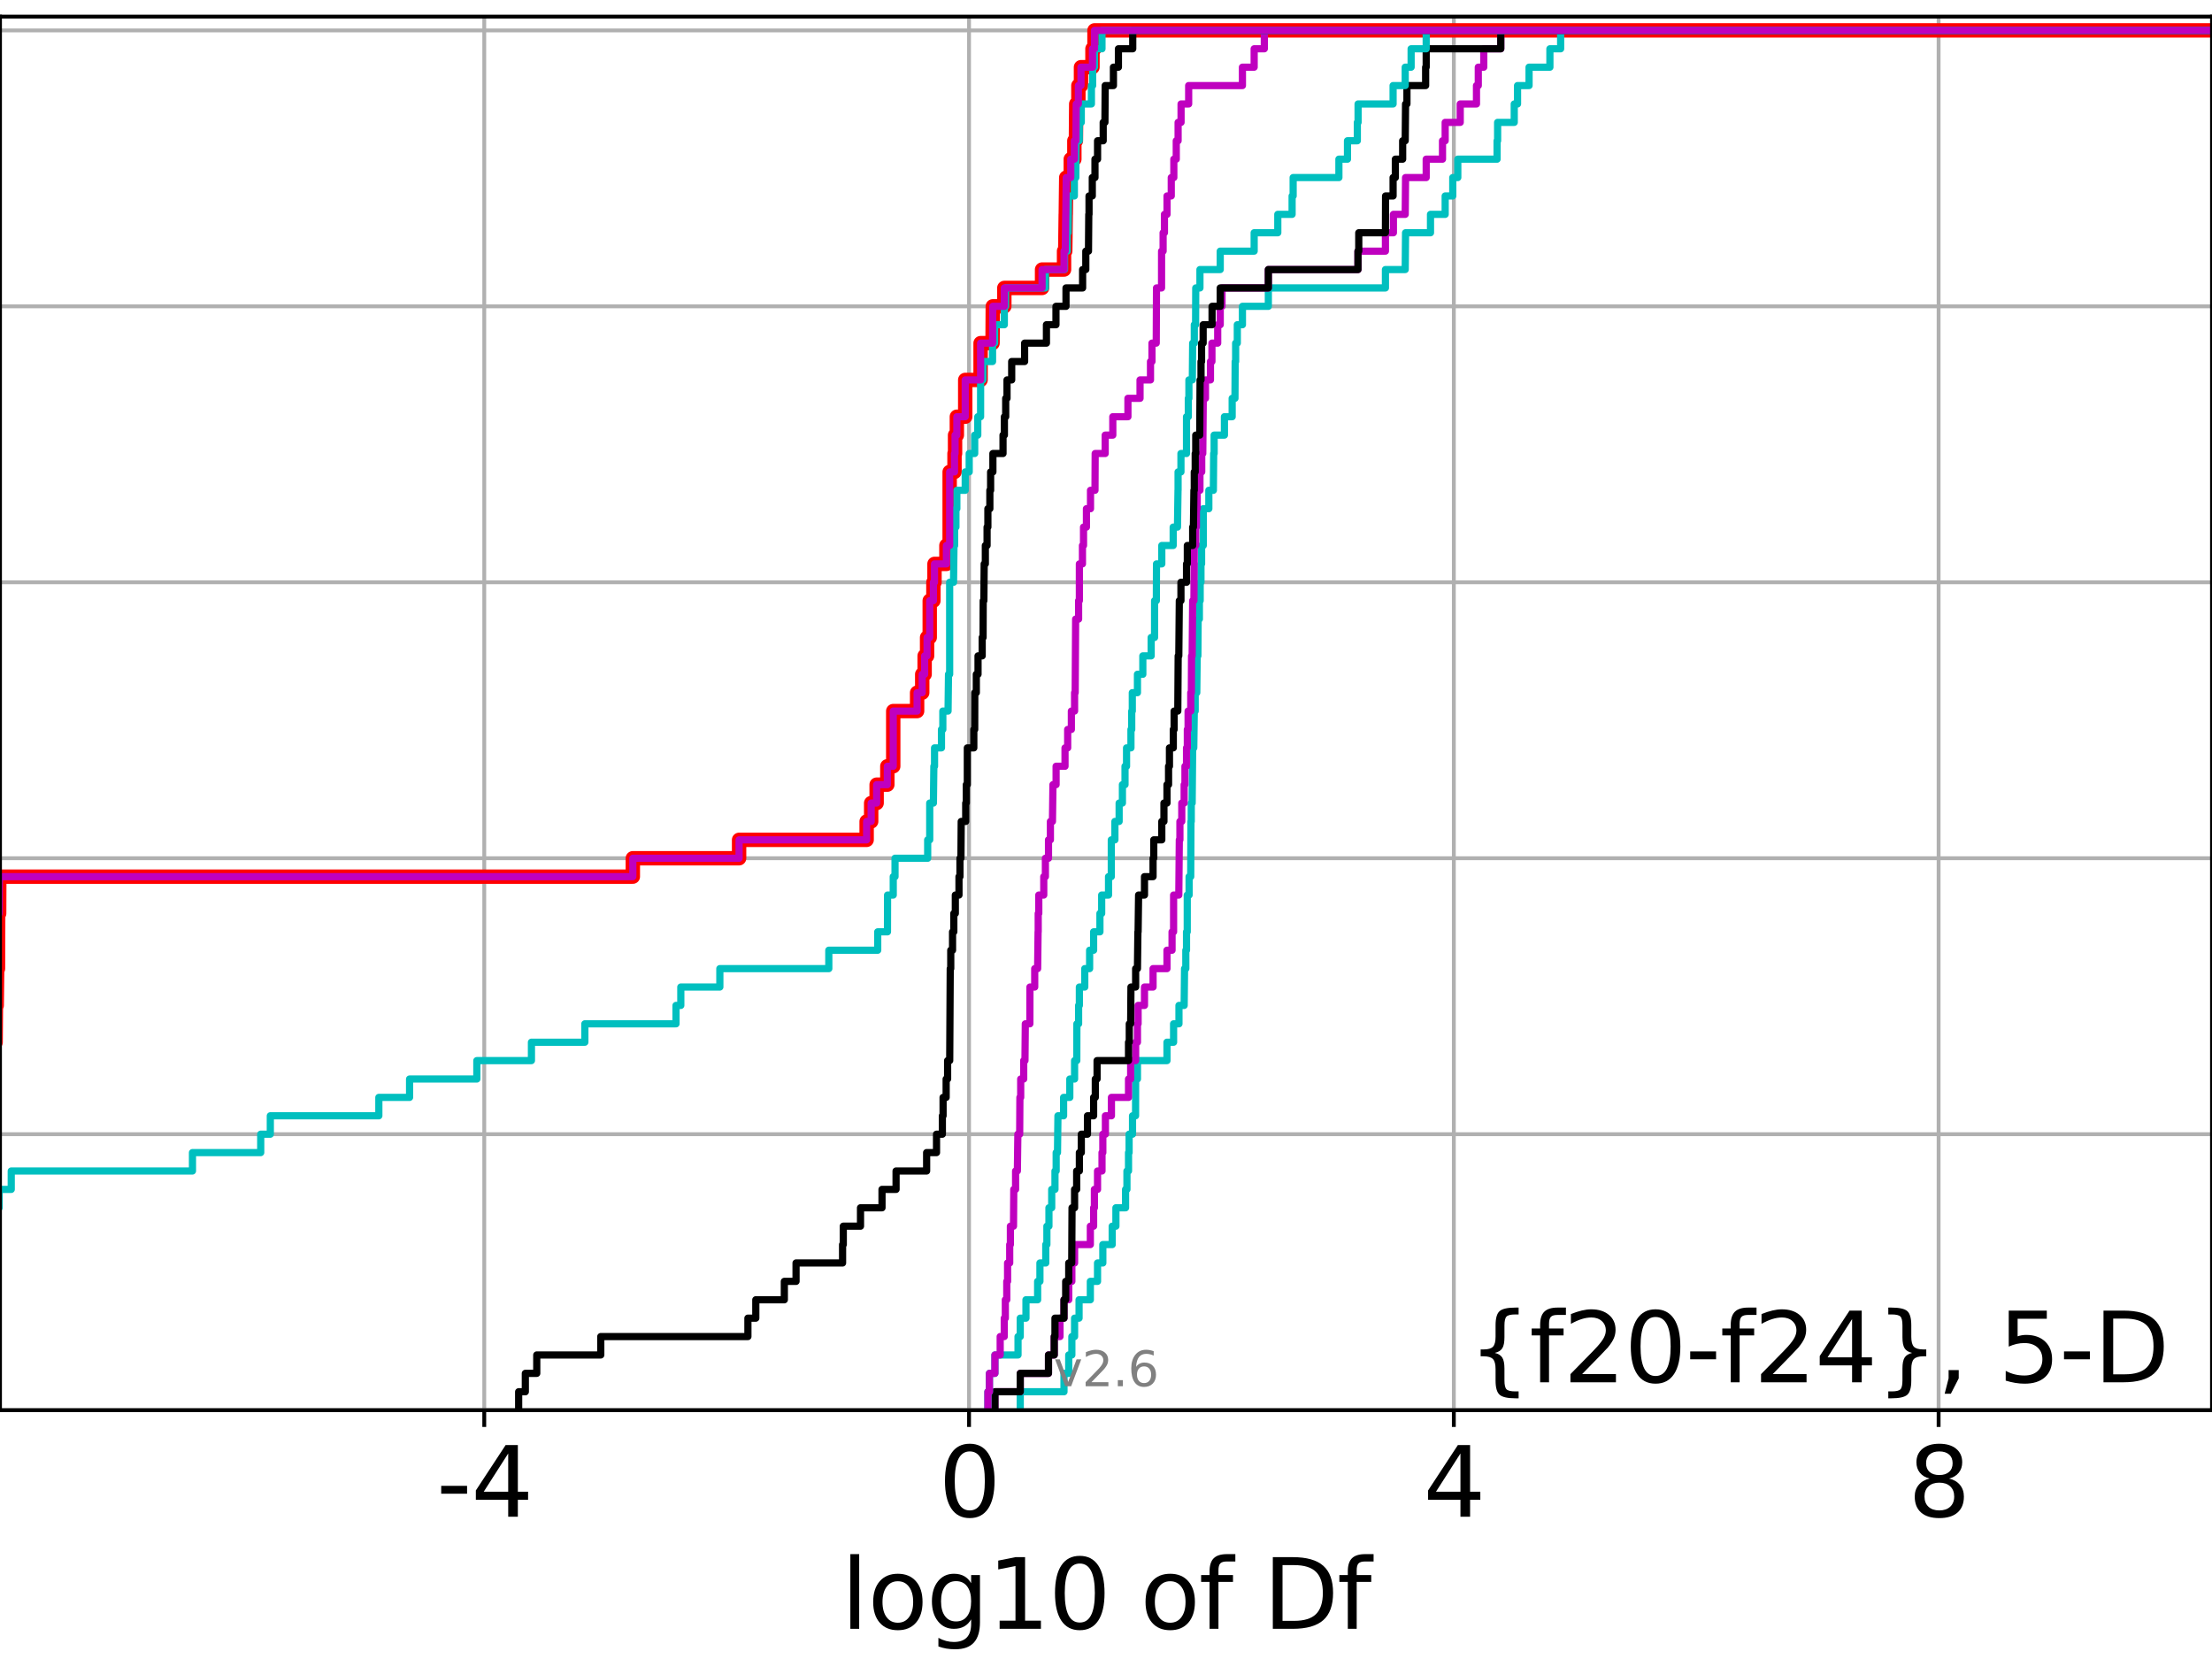 <?xml version="1.0" encoding="utf-8" standalone="no"?>
<!DOCTYPE svg PUBLIC "-//W3C//DTD SVG 1.1//EN"
  "http://www.w3.org/Graphics/SVG/1.1/DTD/svg11.dtd">
<svg xmlns:xlink="http://www.w3.org/1999/xlink" width="460.8pt" height="345.6pt" viewBox="0 0 460.8 345.6" xmlns="http://www.w3.org/2000/svg" version="1.1">
 <defs>
  <style type="text/css">*{stroke-linejoin: round; stroke-linecap: butt}</style>
 </defs>
 <g id="figure_1">
  <g id="patch_1">
   <path d="M 0 345.6 
L 460.8 345.6 
L 460.8 0 
L 0 0 
z
" style="fill: #ffffff"/>
  </g>
  <g id="axes_1">
   <g id="patch_2">
    <path d="M 0 293.76 
L 460.8 293.76 
L 460.8 3.456 
L 0 3.456 
z
" style="fill: #ffffff"/>
   </g>
   <g id="matplotlib.axis_1">
    <g id="xtick_1">
     <g id="line2d_1">
      <path d="M 100.88 293.76 
L 100.88 3.456 
" clip-path="url(#pc2d9ae91ef)" style="fill: none; stroke: #b0b0b0; stroke-width: 0.8; stroke-linecap: square"/>
     </g>
     <g id="line2d_2">
      <defs>
       <path id="m53372d18d2" d="M 0 0 
L 0 3.5 
" style="stroke: #000000; stroke-width: 0.8"/>
      </defs>
      <g>
       <use xlink:href="#m53372d18d2" x="100.88" y="293.76" style="stroke: #000000; stroke-width: 0.8"/>
      </g>
     </g>
     <g id="text_1">
      <!-- -4 -->
      <g transform="translate(90.91 315.957)scale(0.2 -0.2)">
       <defs>
        <path id="DejaVuSans-2d" d="M 313 2009 
L 1997 2009 
L 1997 1497 
L 313 1497 
L 313 2009 
z
" transform="scale(0.016)"/>
        <path id="DejaVuSans-34" d="M 2419 4116 
L 825 1625 
L 2419 1625 
L 2419 4116 
z
M 2253 4666 
L 3047 4666 
L 3047 1625 
L 3713 1625 
L 3713 1100 
L 3047 1100 
L 3047 0 
L 2419 0 
L 2419 1100 
L 313 1100 
L 313 1709 
L 2253 4666 
z
" transform="scale(0.016)"/>
       </defs>
       <use xlink:href="#DejaVuSans-2d"/>
       <use xlink:href="#DejaVuSans-34" x="36.084"/>
      </g>
     </g>
    </g>
    <g id="xtick_2">
     <g id="line2d_3">
      <path d="M 201.869 293.76 
L 201.869 3.456 
" clip-path="url(#pc2d9ae91ef)" style="fill: none; stroke: #b0b0b0; stroke-width: 0.8; stroke-linecap: square"/>
     </g>
     <g id="line2d_4">
      <g>
       <use xlink:href="#m53372d18d2" x="201.869" y="293.76" style="stroke: #000000; stroke-width: 0.8"/>
      </g>
     </g>
     <g id="text_2">
      <!-- 0 -->
      <g transform="translate(195.507 315.957)scale(0.2 -0.2)">
       <defs>
        <path id="DejaVuSans-30" d="M 2034 4250 
Q 1547 4250 1301 3770 
Q 1056 3291 1056 2328 
Q 1056 1369 1301 889 
Q 1547 409 2034 409 
Q 2525 409 2770 889 
Q 3016 1369 3016 2328 
Q 3016 3291 2770 3770 
Q 2525 4250 2034 4250 
z
M 2034 4750 
Q 2819 4750 3233 4129 
Q 3647 3509 3647 2328 
Q 3647 1150 3233 529 
Q 2819 -91 2034 -91 
Q 1250 -91 836 529 
Q 422 1150 422 2328 
Q 422 3509 836 4129 
Q 1250 4750 2034 4750 
z
" transform="scale(0.016)"/>
       </defs>
       <use xlink:href="#DejaVuSans-30"/>
      </g>
     </g>
    </g>
    <g id="xtick_3">
     <g id="line2d_5">
      <path d="M 302.859 293.76 
L 302.859 3.456 
" clip-path="url(#pc2d9ae91ef)" style="fill: none; stroke: #b0b0b0; stroke-width: 0.8; stroke-linecap: square"/>
     </g>
     <g id="line2d_6">
      <g>
       <use xlink:href="#m53372d18d2" x="302.859" y="293.76" style="stroke: #000000; stroke-width: 0.8"/>
      </g>
     </g>
     <g id="text_3">
      <!-- 4 -->
      <g transform="translate(296.496 315.957)scale(0.2 -0.2)">
       <use xlink:href="#DejaVuSans-34"/>
      </g>
     </g>
    </g>
    <g id="xtick_4">
     <g id="line2d_7">
      <path d="M 403.848 293.76 
L 403.848 3.456 
" clip-path="url(#pc2d9ae91ef)" style="fill: none; stroke: #b0b0b0; stroke-width: 0.8; stroke-linecap: square"/>
     </g>
     <g id="line2d_8">
      <g>
       <use xlink:href="#m53372d18d2" x="403.848" y="293.76" style="stroke: #000000; stroke-width: 0.8"/>
      </g>
     </g>
     <g id="text_4">
      <!-- 8 -->
      <g transform="translate(397.486 315.957)scale(0.2 -0.2)">
       <defs>
        <path id="DejaVuSans-38" d="M 2034 2216 
Q 1584 2216 1326 1975 
Q 1069 1734 1069 1313 
Q 1069 891 1326 650 
Q 1584 409 2034 409 
Q 2484 409 2743 651 
Q 3003 894 3003 1313 
Q 3003 1734 2745 1975 
Q 2488 2216 2034 2216 
z
M 1403 2484 
Q 997 2584 770 2862 
Q 544 3141 544 3541 
Q 544 4100 942 4425 
Q 1341 4750 2034 4750 
Q 2731 4750 3128 4425 
Q 3525 4100 3525 3541 
Q 3525 3141 3298 2862 
Q 3072 2584 2669 2484 
Q 3125 2378 3379 2068 
Q 3634 1759 3634 1313 
Q 3634 634 3220 271 
Q 2806 -91 2034 -91 
Q 1263 -91 848 271 
Q 434 634 434 1313 
Q 434 1759 690 2068 
Q 947 2378 1403 2484 
z
M 1172 3481 
Q 1172 3119 1398 2916 
Q 1625 2713 2034 2713 
Q 2441 2713 2670 2916 
Q 2900 3119 2900 3481 
Q 2900 3844 2670 4047 
Q 2441 4250 2034 4250 
Q 1625 4250 1398 4047 
Q 1172 3844 1172 3481 
z
" transform="scale(0.016)"/>
       </defs>
       <use xlink:href="#DejaVuSans-38"/>
      </g>
     </g>
    </g>
    <g id="text_5">
     <!-- log10 of Df -->
     <g transform="translate(175.214 339.313)scale(0.2 -0.2)">
      <defs>
       <path id="DejaVuSans-6c" d="M 603 4863 
L 1178 4863 
L 1178 0 
L 603 0 
L 603 4863 
z
" transform="scale(0.016)"/>
       <path id="DejaVuSans-6f" d="M 1959 3097 
Q 1497 3097 1228 2736 
Q 959 2375 959 1747 
Q 959 1119 1226 758 
Q 1494 397 1959 397 
Q 2419 397 2687 759 
Q 2956 1122 2956 1747 
Q 2956 2369 2687 2733 
Q 2419 3097 1959 3097 
z
M 1959 3584 
Q 2709 3584 3137 3096 
Q 3566 2609 3566 1747 
Q 3566 888 3137 398 
Q 2709 -91 1959 -91 
Q 1206 -91 779 398 
Q 353 888 353 1747 
Q 353 2609 779 3096 
Q 1206 3584 1959 3584 
z
" transform="scale(0.016)"/>
       <path id="DejaVuSans-67" d="M 2906 1791 
Q 2906 2416 2648 2759 
Q 2391 3103 1925 3103 
Q 1463 3103 1205 2759 
Q 947 2416 947 1791 
Q 947 1169 1205 825 
Q 1463 481 1925 481 
Q 2391 481 2648 825 
Q 2906 1169 2906 1791 
z
M 3481 434 
Q 3481 -459 3084 -895 
Q 2688 -1331 1869 -1331 
Q 1566 -1331 1297 -1286 
Q 1028 -1241 775 -1147 
L 775 -588 
Q 1028 -725 1275 -790 
Q 1522 -856 1778 -856 
Q 2344 -856 2625 -561 
Q 2906 -266 2906 331 
L 2906 616 
Q 2728 306 2450 153 
Q 2172 0 1784 0 
Q 1141 0 747 490 
Q 353 981 353 1791 
Q 353 2603 747 3093 
Q 1141 3584 1784 3584 
Q 2172 3584 2450 3431 
Q 2728 3278 2906 2969 
L 2906 3500 
L 3481 3500 
L 3481 434 
z
" transform="scale(0.016)"/>
       <path id="DejaVuSans-31" d="M 794 531 
L 1825 531 
L 1825 4091 
L 703 3866 
L 703 4441 
L 1819 4666 
L 2450 4666 
L 2450 531 
L 3481 531 
L 3481 0 
L 794 0 
L 794 531 
z
" transform="scale(0.016)"/>
       <path id="DejaVuSans-20" transform="scale(0.016)"/>
       <path id="DejaVuSans-66" d="M 2375 4863 
L 2375 4384 
L 1825 4384 
Q 1516 4384 1395 4259 
Q 1275 4134 1275 3809 
L 1275 3500 
L 2222 3500 
L 2222 3053 
L 1275 3053 
L 1275 0 
L 697 0 
L 697 3053 
L 147 3053 
L 147 3500 
L 697 3500 
L 697 3744 
Q 697 4328 969 4595 
Q 1241 4863 1831 4863 
L 2375 4863 
z
" transform="scale(0.016)"/>
       <path id="DejaVuSans-44" d="M 1259 4147 
L 1259 519 
L 2022 519 
Q 2988 519 3436 956 
Q 3884 1394 3884 2338 
Q 3884 3275 3436 3711 
Q 2988 4147 2022 4147 
L 1259 4147 
z
M 628 4666 
L 1925 4666 
Q 3281 4666 3915 4102 
Q 4550 3538 4550 2338 
Q 4550 1131 3912 565 
Q 3275 0 1925 0 
L 628 0 
L 628 4666 
z
" transform="scale(0.016)"/>
      </defs>
      <use xlink:href="#DejaVuSans-6c"/>
      <use xlink:href="#DejaVuSans-6f" x="27.783"/>
      <use xlink:href="#DejaVuSans-67" x="88.965"/>
      <use xlink:href="#DejaVuSans-31" x="152.441"/>
      <use xlink:href="#DejaVuSans-30" x="216.064"/>
      <use xlink:href="#DejaVuSans-20" x="279.688"/>
      <use xlink:href="#DejaVuSans-6f" x="311.475"/>
      <use xlink:href="#DejaVuSans-66" x="372.656"/>
      <use xlink:href="#DejaVuSans-20" x="407.861"/>
      <use xlink:href="#DejaVuSans-44" x="439.648"/>
      <use xlink:href="#DejaVuSans-66" x="516.65"/>
     </g>
    </g>
   </g>
   <g id="matplotlib.axis_2">
    <g id="ytick_1">
     <g id="line2d_9">
      <path d="M 0 293.76 
L 460.8 293.76 
" clip-path="url(#pc2d9ae91ef)" style="fill: none; stroke: #b0b0b0; stroke-width: 0.8; stroke-linecap: square"/>
     </g>
     <g id="line2d_10">
      <defs>
       <path id="mbff04a743e" d="M 0 0 
L -3.5 0 
" style="stroke: #000000; stroke-width: 0.8"/>
      </defs>
      <g>
       <use xlink:href="#mbff04a743e" x="0" y="293.76" style="stroke: #000000; stroke-width: 0.8"/>
      </g>
     </g>
    </g>
    <g id="ytick_2">
     <g id="line2d_11">
      <path d="M 0 236.274 
L 460.8 236.274 
" clip-path="url(#pc2d9ae91ef)" style="fill: none; stroke: #b0b0b0; stroke-width: 0.8; stroke-linecap: square"/>
     </g>
     <g id="line2d_12">
      <g>
       <use xlink:href="#mbff04a743e" x="0" y="236.274" style="stroke: #000000; stroke-width: 0.8"/>
      </g>
     </g>
    </g>
    <g id="ytick_3">
     <g id="line2d_13">
      <path d="M 0 178.788 
L 460.8 178.788 
" clip-path="url(#pc2d9ae91ef)" style="fill: none; stroke: #b0b0b0; stroke-width: 0.8; stroke-linecap: square"/>
     </g>
     <g id="line2d_14">
      <g>
       <use xlink:href="#mbff04a743e" x="0" y="178.788" style="stroke: #000000; stroke-width: 0.8"/>
      </g>
     </g>
    </g>
    <g id="ytick_4">
     <g id="line2d_15">
      <path d="M 0 121.302 
L 460.8 121.302 
" clip-path="url(#pc2d9ae91ef)" style="fill: none; stroke: #b0b0b0; stroke-width: 0.8; stroke-linecap: square"/>
     </g>
     <g id="line2d_16">
      <g>
       <use xlink:href="#mbff04a743e" x="0" y="121.302" style="stroke: #000000; stroke-width: 0.8"/>
      </g>
     </g>
    </g>
    <g id="ytick_5">
     <g id="line2d_17">
      <path d="M 0 63.816 
L 460.8 63.816 
" clip-path="url(#pc2d9ae91ef)" style="fill: none; stroke: #b0b0b0; stroke-width: 0.8; stroke-linecap: square"/>
     </g>
     <g id="line2d_18">
      <g>
       <use xlink:href="#mbff04a743e" x="0" y="63.816" style="stroke: #000000; stroke-width: 0.8"/>
      </g>
     </g>
    </g>
    <g id="ytick_6">
     <g id="line2d_19">
      <path d="M 0 6.33 
L 460.8 6.33 
" clip-path="url(#pc2d9ae91ef)" style="fill: none; stroke: #b0b0b0; stroke-width: 0.8; stroke-linecap: square"/>
     </g>
     <g id="line2d_20">
      <g>
       <use xlink:href="#mbff04a743e" x="0" y="6.33" style="stroke: #000000; stroke-width: 0.8"/>
      </g>
     </g>
    </g>
   </g>
   <g id="line2d_21">
    <path d="M -1 217.112 
L -0.91 217.112 
L -0.85 209.447 
L -0.687 209.447 
L -0.59 201.782 
L -0.417 201.782 
L -0.377 190.285 
L -0.175 190.285 
L -0.146 182.621 
L 131.83 182.621 
L 131.83 178.788 
L 153.966 178.788 
L 153.966 174.956 
L 180.536 174.956 
L 180.536 171.123 
L 181.481 171.123 
L 181.481 167.291 
L 182.618 167.291 
L 182.618 163.459 
L 184.848 163.459 
L 184.848 159.626 
L 186.078 159.626 
L 186.078 148.129 
L 191.051 148.129 
L 191.051 144.297 
L 192.116 144.297 
L 192.116 140.464 
L 192.617 140.464 
L 192.617 136.632 
L 193.128 136.632 
L 193.128 132.799 
L 193.678 132.799 
L 193.678 125.135 
L 194.445 125.135 
L 194.445 121.302 
L 194.673 121.302 
L 194.673 117.47 
L 197.154 117.47 
L 197.154 113.637 
L 197.83 113.637 
L 197.83 98.308 
L 198.842 98.308 
L 198.842 94.475 
L 198.956 94.475 
L 198.956 90.643 
L 199.329 90.643 
L 199.329 86.811 
L 201.074 86.811 
L 201.074 79.146 
L 204.275 79.146 
L 204.275 71.481 
L 206.766 71.481 
L 206.816 63.816 
L 209.22 63.816 
L 209.22 59.984 
L 217.081 59.984 
L 217.081 56.151 
L 221.659 56.151 
L 221.659 52.319 
L 221.908 52.319 
L 222.01 44.654 
L 222.021 44.654 
L 222.117 36.989 
L 223.062 36.989 
L 223.062 33.157 
L 223.808 33.157 
L 223.808 29.325 
L 224.13 29.325 
L 224.197 21.66 
L 224.646 21.66 
L 224.646 17.827 
L 225.188 17.827 
L 225.188 13.995 
L 227.58 13.995 
L 227.58 10.163 
L 228.002 10.163 
L 228.002 6.33 
L 228.002 6.33 
L 460.8 6.33 
L 460.8 6.33 
" clip-path="url(#pc2d9ae91ef)" style="fill: none; stroke: #ff0000; stroke-width: 3; stroke-linecap: square"/>
   </g>
   <g id="line2d_22">
    <path d="M 212.535 293.76 
L 212.535 289.928 
L 221.649 289.928 
L 221.649 286.095 
L 222.636 286.095 
L 222.636 282.263 
L 223.288 282.263 
L 223.288 278.43 
L 223.855 278.43 
L 223.855 274.598 
L 224.788 274.598 
L 224.788 270.766 
L 227.139 270.766 
L 227.139 266.933 
L 228.637 266.933 
L 228.637 263.101 
L 229.74 263.101 
L 229.74 259.268 
L 231.693 259.268 
L 231.693 255.436 
L 232.466 255.436 
L 232.466 251.604 
L 234.477 251.604 
L 234.477 247.771 
L 234.763 247.771 
L 234.763 243.939 
L 235.092 243.939 
L 235.092 240.106 
L 235.212 240.106 
L 235.212 236.274 
L 235.925 236.274 
L 235.925 232.442 
L 236.56 232.442 
L 236.576 224.777 
L 236.951 224.777 
L 236.951 220.944 
L 243.102 220.944 
L 243.102 217.112 
L 244.48 217.112 
L 244.48 213.28 
L 245.6 213.28 
L 245.6 209.447 
L 246.682 209.447 
L 246.764 201.782 
L 247.028 201.782 
L 247.028 197.95 
L 247.174 197.95 
L 247.174 194.118 
L 247.325 194.118 
L 247.328 186.453 
L 247.712 186.453 
L 247.712 182.621 
L 248.049 182.621 
L 248.093 171.123 
L 248.161 171.123 
L 248.161 167.291 
L 248.349 167.291 
L 248.454 155.794 
L 248.687 155.794 
L 248.791 148.129 
L 248.98 148.129 
L 248.98 144.297 
L 249.311 144.297 
L 249.398 136.632 
L 249.542 136.632 
L 249.596 128.967 
L 249.85 128.967 
L 249.85 125.135 
L 250.017 125.135 
L 250.017 121.302 
L 250.182 121.302 
L 250.182 117.47 
L 250.314 117.47 
L 250.314 113.637 
L 250.662 113.637 
L 250.665 105.973 
L 251.822 105.973 
L 251.822 102.14 
L 252.766 102.14 
L 252.832 94.475 
L 252.927 94.475 
L 252.927 90.643 
L 255.07 90.643 
L 255.07 86.811 
L 256.682 86.811 
L 256.682 82.978 
L 257.267 82.978 
L 257.309 75.313 
L 257.408 75.313 
L 257.408 71.481 
L 257.754 71.481 
L 257.754 67.649 
L 258.821 67.649 
L 258.821 63.816 
L 264.219 63.816 
L 264.219 59.984 
L 288.612 59.984 
L 288.612 56.151 
L 292.732 56.151 
L 292.804 48.487 
L 297.998 48.487 
L 297.998 44.654 
L 301.057 44.654 
L 301.057 40.822 
L 302.636 40.822 
L 302.636 36.989 
L 303.686 36.989 
L 303.686 33.157 
L 311.867 33.157 
L 311.867 29.325 
L 311.981 29.325 
L 311.981 25.492 
L 315.445 25.492 
L 315.445 21.66 
L 316.132 21.66 
L 316.132 17.827 
L 318.531 17.827 
L 318.531 13.995 
L 322.873 13.995 
L 322.873 10.163 
L 325.109 10.163 
L 325.109 6.33 
L 325.109 6.33 
L 460.8 6.33 
L 460.8 6.33 
" clip-path="url(#pc2d9ae91ef)" style="fill: none; stroke: #00bfbf; stroke-width: 1.5; stroke-linecap: square"/>
   </g>
   <g id="line2d_23">
    <path d="M 207.259 293.76 
L 207.259 289.928 
L 212.535 289.928 
L 212.535 286.095 
L 218.419 286.095 
L 218.419 282.263 
L 219.617 282.263 
L 219.617 278.43 
L 220.813 278.43 
L 220.813 274.598 
L 221.649 274.598 
L 221.649 270.766 
L 222.636 270.766 
L 222.636 266.933 
L 223.288 266.933 
L 223.288 263.101 
L 223.855 263.101 
L 223.855 259.268 
L 227.139 259.268 
L 227.139 255.436 
L 227.821 255.436 
L 227.821 251.604 
L 227.983 251.604 
L 227.983 247.771 
L 228.637 247.771 
L 228.637 243.939 
L 229.569 243.939 
L 229.569 240.106 
L 229.74 240.106 
L 229.74 236.274 
L 230.276 236.274 
L 230.276 232.442 
L 231.532 232.442 
L 231.532 228.609 
L 235.092 228.609 
L 235.092 224.777 
L 235.537 224.777 
L 235.537 220.944 
L 236.576 220.944 
L 236.576 217.112 
L 236.951 217.112 
L 236.951 213.28 
L 237.087 213.28 
L 237.087 209.447 
L 238.418 209.447 
L 238.418 205.615 
L 240.203 205.615 
L 240.203 201.782 
L 243.102 201.782 
L 243.102 197.95 
L 244.16 197.95 
L 244.16 194.118 
L 244.48 194.118 
L 244.484 186.453 
L 245.566 186.453 
L 245.673 174.956 
L 245.797 174.956 
L 245.797 171.123 
L 246.184 171.123 
L 246.184 167.291 
L 246.682 167.291 
L 246.682 163.459 
L 246.847 163.459 
L 246.847 159.626 
L 247.174 159.626 
L 247.174 155.794 
L 247.344 155.794 
L 247.344 151.961 
L 247.5 151.961 
L 247.5 148.129 
L 248.056 148.129 
L 248.056 144.297 
L 248.18 144.297 
L 248.222 136.632 
L 248.347 136.632 
L 248.455 125.135 
L 248.717 125.135 
L 248.791 113.637 
L 249.098 113.637 
L 249.098 109.805 
L 249.23 109.805 
L 249.23 105.973 
L 249.398 105.973 
L 249.398 102.14 
L 249.97 102.14 
L 249.97 98.308 
L 250.34 98.308 
L 250.34 94.475 
L 250.559 94.475 
L 250.665 82.978 
L 251.121 82.978 
L 251.121 79.146 
L 252.159 79.146 
L 252.159 75.313 
L 252.467 75.313 
L 252.467 71.481 
L 253.67 71.481 
L 253.67 67.649 
L 254.197 67.649 
L 254.197 63.816 
L 254.571 63.816 
L 254.571 59.984 
L 264.219 59.984 
L 264.219 56.151 
L 282.891 56.151 
L 282.891 52.319 
L 288.612 52.319 
L 288.612 48.487 
L 290.272 48.487 
L 290.272 44.654 
L 292.732 44.654 
L 292.804 36.989 
L 297.103 36.989 
L 297.103 33.157 
L 300.501 33.157 
L 300.501 29.325 
L 301.057 29.325 
L 301.057 25.492 
L 304.193 25.492 
L 304.193 21.66 
L 307.578 21.66 
L 307.578 17.827 
L 307.955 17.827 
L 307.955 13.995 
L 309.096 13.995 
L 309.096 10.163 
L 312.639 10.163 
L 312.639 6.33 
L 312.639 6.33 
L 460.8 6.33 
L 460.8 6.33 
" clip-path="url(#pc2d9ae91ef)" style="fill: none; stroke: #bf00bf; stroke-width: 1.5; stroke-linecap: square"/>
   </g>
   <g id="line2d_24">
    <path d="M 207.259 293.76 
L 207.259 289.928 
L 212.535 289.928 
L 212.535 286.095 
L 218.419 286.095 
L 218.419 282.263 
L 219.617 282.263 
L 219.617 278.43 
L 219.769 278.43 
L 219.769 274.598 
L 221.649 274.598 
L 221.649 270.766 
L 222.004 270.766 
L 222.004 266.933 
L 222.636 266.933 
L 222.636 263.101 
L 223.262 263.101 
L 223.324 251.604 
L 223.855 251.604 
L 223.855 247.771 
L 224.29 247.771 
L 224.29 243.939 
L 224.851 243.939 
L 224.851 240.106 
L 225.257 240.106 
L 225.257 236.274 
L 226.541 236.274 
L 226.541 232.442 
L 227.821 232.442 
L 227.821 228.609 
L 228.172 228.609 
L 228.172 224.777 
L 228.54 224.777 
L 228.54 220.944 
L 235.092 220.944 
L 235.092 217.112 
L 235.249 217.112 
L 235.249 213.28 
L 235.537 213.28 
L 235.598 205.615 
L 236.576 205.615 
L 236.576 201.782 
L 236.951 201.782 
L 237.045 194.118 
L 237.087 194.118 
L 237.189 186.453 
L 238.418 186.453 
L 238.418 182.621 
L 240.203 182.621 
L 240.203 178.788 
L 240.348 178.788 
L 240.348 174.956 
L 242.024 174.956 
L 242.024 171.123 
L 242.471 171.123 
L 242.471 167.291 
L 243.102 167.291 
L 243.102 163.459 
L 243.432 163.459 
L 243.432 159.626 
L 243.619 159.626 
L 243.619 155.794 
L 244.421 155.794 
L 244.421 151.961 
L 244.594 151.961 
L 244.594 148.129 
L 245.356 148.129 
L 245.435 136.632 
L 245.566 136.632 
L 245.673 125.135 
L 246.013 125.135 
L 246.013 121.302 
L 247.174 121.302 
L 247.174 117.47 
L 247.344 117.47 
L 247.344 113.637 
L 248.454 113.637 
L 248.454 109.805 
L 248.613 109.805 
L 248.717 102.14 
L 248.791 102.14 
L 248.791 98.308 
L 248.984 98.308 
L 248.984 94.475 
L 249.098 94.475 
L 249.098 90.643 
L 249.926 90.643 
L 249.999 79.146 
L 250.195 79.146 
L 250.195 75.313 
L 250.309 75.313 
L 250.309 71.481 
L 250.636 71.481 
L 250.636 67.649 
L 252.495 67.649 
L 252.495 63.816 
L 254.197 63.816 
L 254.197 59.984 
L 264.219 59.984 
L 264.219 56.151 
L 282.891 56.151 
L 282.891 52.319 
L 283.056 52.319 
L 283.056 48.487 
L 288.612 48.487 
L 288.638 40.822 
L 290.206 40.822 
L 290.206 36.989 
L 290.678 36.989 
L 290.678 33.157 
L 292.2 33.157 
L 292.2 29.325 
L 292.732 29.325 
L 292.804 21.66 
L 293.091 21.66 
L 293.091 17.827 
L 296.987 17.827 
L 296.987 13.995 
L 297.103 13.995 
L 297.103 10.163 
L 312.639 10.163 
L 312.639 6.33 
L 312.639 6.33 
L 460.8 6.33 
L 460.8 6.33 
" clip-path="url(#pc2d9ae91ef)" style="fill: none; stroke: #000000; stroke-width: 1.5; stroke-linecap: square"/>
   </g>
   <g id="line2d_25">
    <path d="M 205.794 293.76 
L 205.794 289.928 
L 206.117 289.928 
L 206.117 286.095 
L 207.259 286.095 
L 207.259 282.263 
L 212.074 282.263 
L 212.074 278.43 
L 212.535 278.43 
L 212.535 274.598 
L 213.727 274.598 
L 213.727 270.766 
L 216.158 270.766 
L 216.158 266.933 
L 216.636 266.933 
L 216.636 263.101 
L 217.853 263.101 
L 217.853 259.268 
L 218.085 259.268 
L 218.085 255.436 
L 218.513 255.436 
L 218.513 251.604 
L 219.091 251.604 
L 219.091 247.771 
L 219.769 247.771 
L 219.769 243.939 
L 220.02 243.939 
L 220.02 240.106 
L 220.297 240.106 
L 220.389 232.442 
L 221.568 232.442 
L 221.568 228.609 
L 222.86 228.609 
L 222.86 224.777 
L 223.855 224.777 
L 223.855 220.944 
L 224.315 220.944 
L 224.335 213.28 
L 224.694 213.28 
L 224.694 209.447 
L 224.851 209.447 
L 224.851 205.615 
L 225.976 205.615 
L 225.976 201.782 
L 226.988 201.782 
L 226.988 197.95 
L 227.821 197.95 
L 227.821 194.118 
L 229.136 194.118 
L 229.136 190.285 
L 229.501 190.285 
L 229.501 186.453 
L 230.928 186.453 
L 230.928 182.621 
L 231.504 182.621 
L 231.505 174.956 
L 232.255 174.956 
L 232.255 171.123 
L 233.136 171.123 
L 233.136 167.291 
L 233.819 167.291 
L 233.819 163.459 
L 234.361 163.459 
L 234.361 159.626 
L 234.681 159.626 
L 234.681 155.794 
L 235.598 155.794 
L 235.598 151.961 
L 235.759 151.961 
L 235.759 148.129 
L 235.88 148.129 
L 235.88 144.297 
L 236.951 144.297 
L 236.951 140.464 
L 238.071 140.464 
L 238.071 136.632 
L 239.809 136.632 
L 239.809 132.799 
L 240.516 132.799 
L 240.523 125.135 
L 240.889 125.135 
L 240.921 117.47 
L 242.024 117.47 
L 242.024 113.637 
L 244.395 113.637 
L 244.395 109.805 
L 245.29 109.805 
L 245.4 102.14 
L 245.414 102.14 
L 245.414 98.308 
L 246.013 98.308 
L 246.013 94.475 
L 247.17 94.475 
L 247.172 86.811 
L 247.549 86.811 
L 247.549 82.978 
L 247.671 82.978 
L 247.671 79.146 
L 248.383 79.146 
L 248.454 71.481 
L 248.797 71.481 
L 248.797 67.649 
L 249.063 67.649 
L 249.098 59.984 
L 249.97 59.984 
L 249.97 56.151 
L 254.197 56.151 
L 254.197 52.319 
L 261.265 52.319 
L 261.265 48.487 
L 266.188 48.487 
L 266.188 44.654 
L 269.169 44.654 
L 269.169 40.822 
L 269.386 40.822 
L 269.386 36.989 
L 278.917 36.989 
L 278.917 33.157 
L 280.706 33.157 
L 280.706 29.325 
L 282.757 29.325 
L 282.757 25.492 
L 282.914 25.492 
L 282.914 21.66 
L 290.206 21.66 
L 290.206 17.827 
L 292.732 17.827 
L 292.732 13.995 
L 293.963 13.995 
L 293.963 10.163 
L 297.103 10.163 
L 297.103 6.33 
L 297.103 6.33 
L 460.8 6.33 
L 460.8 6.33 
" clip-path="url(#pc2d9ae91ef)" style="fill: none; stroke: #00bfbf; stroke-width: 1.5; stroke-linecap: square"/>
   </g>
   <g id="line2d_26">
    <path d="M 205.794 293.76 
L 205.794 289.928 
L 206.117 289.928 
L 206.117 286.095 
L 207.259 286.095 
L 207.259 282.263 
L 208.356 282.263 
L 208.356 278.43 
L 209.206 278.43 
L 209.206 274.598 
L 209.429 274.598 
L 209.429 270.766 
L 209.727 270.766 
L 209.727 266.933 
L 209.898 266.933 
L 209.898 263.101 
L 210.34 263.101 
L 210.34 259.268 
L 210.482 259.268 
L 210.482 255.436 
L 211.132 255.436 
L 211.19 247.771 
L 211.564 247.771 
L 211.564 243.939 
L 211.937 243.939 
L 212.04 236.274 
L 212.418 236.274 
L 212.463 228.609 
L 212.63 228.609 
L 212.63 224.777 
L 213.256 224.777 
L 213.256 220.944 
L 213.519 220.944 
L 213.59 213.28 
L 214.54 213.28 
L 214.556 205.615 
L 215.551 205.615 
L 215.551 201.782 
L 216.158 201.782 
L 216.25 194.118 
L 216.277 194.118 
L 216.277 190.285 
L 216.398 190.285 
L 216.398 186.453 
L 217.435 186.453 
L 217.435 182.621 
L 217.775 182.621 
L 217.775 178.788 
L 218.422 178.788 
L 218.422 174.956 
L 218.818 174.956 
L 218.818 171.123 
L 219.245 171.123 
L 219.349 163.459 
L 220.004 163.459 
L 220.004 159.626 
L 221.863 159.626 
L 221.863 155.794 
L 222.416 155.794 
L 222.416 151.961 
L 223.185 151.961 
L 223.185 148.129 
L 223.855 148.129 
L 223.855 144.297 
L 223.98 144.297 
L 224.075 128.967 
L 224.694 128.967 
L 224.694 125.135 
L 224.851 125.135 
L 224.852 117.47 
L 225.495 117.47 
L 225.495 113.637 
L 225.718 113.637 
L 225.718 109.805 
L 226.325 109.805 
L 226.325 105.973 
L 227.172 105.973 
L 227.172 102.14 
L 228.107 102.14 
L 228.146 94.475 
L 230.232 94.475 
L 230.232 90.643 
L 231.817 90.643 
L 231.817 86.811 
L 234.968 86.811 
L 234.968 82.978 
L 237.489 82.978 
L 237.489 79.146 
L 239.669 79.146 
L 239.669 75.313 
L 239.977 75.313 
L 239.977 71.481 
L 240.866 71.481 
L 240.921 59.984 
L 241.971 59.984 
L 241.978 52.319 
L 242.297 52.319 
L 242.297 48.487 
L 242.575 48.487 
L 242.575 44.654 
L 243.113 44.654 
L 243.113 40.822 
L 243.996 40.822 
L 243.996 36.989 
L 244.531 36.989 
L 244.531 33.157 
L 245.037 33.157 
L 245.037 29.325 
L 245.421 29.325 
L 245.421 25.492 
L 246.037 25.492 
L 246.037 21.66 
L 247.622 21.66 
L 247.622 17.827 
L 258.82 17.827 
L 258.82 13.995 
L 261.265 13.995 
L 261.265 10.163 
L 263.381 10.163 
L 263.381 6.33 
L 263.381 6.33 
L 460.8 6.33 
L 460.8 6.33 
" clip-path="url(#pc2d9ae91ef)" style="fill: none; stroke: #bf00bf; stroke-width: 1.5; stroke-linecap: square"/>
   </g>
   <g id="line2d_27">
    <path d="M 108.045 293.76 
L 108.045 289.928 
L 109.437 289.928 
L 109.437 286.095 
L 111.817 286.095 
L 111.817 282.263 
L 125.152 282.263 
L 125.152 278.43 
L 155.802 278.43 
L 155.802 274.598 
L 157.447 274.598 
L 157.447 270.766 
L 163.392 270.766 
L 163.392 266.933 
L 165.831 266.933 
L 165.831 263.101 
L 175.524 263.101 
L 175.524 259.268 
L 175.673 259.268 
L 175.673 255.436 
L 179.259 255.436 
L 179.259 251.604 
L 183.738 251.604 
L 183.738 247.771 
L 186.667 247.771 
L 186.667 243.939 
L 193.034 243.939 
L 193.034 240.106 
L 195.094 240.106 
L 195.094 236.274 
L 196.312 236.274 
L 196.312 232.442 
L 196.461 232.442 
L 196.461 228.609 
L 197.1 228.609 
L 197.1 224.777 
L 197.405 224.777 
L 197.405 220.944 
L 197.842 220.944 
L 197.952 201.782 
L 198.06 201.782 
L 198.06 197.95 
L 198.433 197.95 
L 198.433 194.118 
L 198.699 194.118 
L 198.699 190.285 
L 199.012 190.285 
L 199.012 186.453 
L 199.775 186.453 
L 199.775 182.621 
L 199.978 182.621 
L 199.978 178.788 
L 200.181 178.788 
L 200.238 171.123 
L 201.177 171.123 
L 201.177 167.291 
L 201.3 167.291 
L 201.3 163.459 
L 201.511 163.459 
L 201.514 155.794 
L 202.864 155.794 
L 202.864 151.961 
L 203.05 151.961 
L 203.069 144.297 
L 203.384 144.297 
L 203.384 140.464 
L 203.741 140.464 
L 203.741 136.632 
L 204.609 136.632 
L 204.609 132.799 
L 204.794 132.799 
L 204.82 125.135 
L 204.958 125.135 
L 205.025 117.47 
L 205.264 117.47 
L 205.264 113.637 
L 205.626 113.637 
L 205.626 109.805 
L 205.794 109.805 
L 205.794 105.973 
L 206.205 105.973 
L 206.205 102.14 
L 206.364 102.14 
L 206.364 98.308 
L 206.838 98.308 
L 206.838 94.475 
L 208.947 94.475 
L 208.947 90.643 
L 209.235 90.643 
L 209.235 86.811 
L 209.507 86.811 
L 209.507 82.978 
L 209.781 82.978 
L 209.781 79.146 
L 210.754 79.146 
L 210.754 75.313 
L 213.446 75.313 
L 213.446 71.481 
L 217.993 71.481 
L 217.993 67.649 
L 219.977 67.649 
L 219.977 63.816 
L 222.067 63.816 
L 222.067 59.984 
L 225.528 59.984 
L 225.528 56.151 
L 226.192 56.151 
L 226.192 52.319 
L 226.752 52.319 
L 226.812 44.654 
L 226.865 44.654 
L 226.865 40.822 
L 227.544 40.822 
L 227.544 36.989 
L 228.103 36.989 
L 228.103 33.157 
L 228.643 33.157 
L 228.643 29.325 
L 229.816 29.325 
L 229.816 25.492 
L 230.178 25.492 
L 230.232 17.827 
L 231.948 17.827 
L 231.948 13.995 
L 232.988 13.995 
L 232.988 10.163 
L 235.97 10.163 
L 235.97 6.33 
L 235.97 6.33 
L 460.8 6.33 
L 460.8 6.33 
" clip-path="url(#pc2d9ae91ef)" style="fill: none; stroke: #000000; stroke-width: 1.5; stroke-linecap: square"/>
   </g>
   <g id="line2d_28">
    <path d="M -1 266.933 
L -0.85 266.933 
L -0.85 263.101 
L -0.687 263.101 
L -0.687 259.268 
L -0.417 259.268 
L -0.384 251.604 
L -0.175 251.604 
L -0.175 247.771 
L 2.343 247.771 
L 2.343 243.939 
L 40.095 243.939 
L 40.095 240.106 
L 54.313 240.106 
L 54.313 236.274 
L 56.312 236.274 
L 56.312 232.442 
L 78.92 232.442 
L 78.92 228.609 
L 85.323 228.609 
L 85.323 224.777 
L 99.334 224.777 
L 99.334 220.944 
L 110.708 220.944 
L 110.708 217.112 
L 121.836 217.112 
L 121.836 213.28 
L 140.826 213.28 
L 140.826 209.447 
L 141.825 209.447 
L 141.825 205.615 
L 149.958 205.615 
L 149.958 201.782 
L 172.656 201.782 
L 172.656 197.95 
L 182.843 197.95 
L 182.843 194.118 
L 184.877 194.118 
L 184.896 186.453 
L 186.078 186.453 
L 186.078 182.621 
L 186.45 182.621 
L 186.45 178.788 
L 193.253 178.788 
L 193.253 174.956 
L 193.678 174.956 
L 193.678 167.291 
L 194.447 167.291 
L 194.538 159.626 
L 194.682 159.626 
L 194.682 155.794 
L 196.125 155.794 
L 196.125 151.961 
L 196.408 151.961 
L 196.408 148.129 
L 197.497 148.129 
L 197.591 140.464 
L 197.83 140.464 
L 197.83 121.302 
L 198.639 121.302 
L 198.731 113.637 
L 198.868 113.637 
L 198.868 109.805 
L 199.136 109.805 
L 199.136 105.973 
L 199.329 105.973 
L 199.329 102.14 
L 201.074 102.14 
L 201.074 98.308 
L 201.903 98.308 
L 201.903 94.475 
L 203.048 94.475 
L 203.048 90.643 
L 203.69 90.643 
L 203.69 86.811 
L 204.275 86.811 
L 204.281 79.146 
L 204.771 79.146 
L 204.771 75.313 
L 206.766 75.313 
L 206.766 71.481 
L 207.196 71.481 
L 207.196 67.649 
L 209.22 67.649 
L 209.22 63.816 
L 209.476 63.816 
L 209.476 59.984 
L 217.775 59.984 
L 217.775 56.151 
L 221.765 56.151 
L 221.765 52.319 
L 222.331 52.319 
L 222.331 48.487 
L 222.514 48.487 
L 222.599 40.822 
L 223.808 40.822 
L 223.808 36.989 
L 224.114 36.989 
L 224.16 29.325 
L 224.841 29.325 
L 224.841 25.492 
L 225.252 25.492 
L 225.252 21.66 
L 227.36 21.66 
L 227.36 17.827 
L 227.617 17.827 
L 227.617 13.995 
L 228.008 13.995 
L 228.008 10.163 
L 229.563 10.163 
L 229.563 6.33 
L 229.563 6.33 
L 460.8 6.33 
L 460.8 6.33 
" clip-path="url(#pc2d9ae91ef)" style="fill: none; stroke: #00bfbf; stroke-width: 1.5; stroke-linecap: square"/>
   </g>
   <g id="line2d_29">
    <path d="M -1 217.112 
L -0.91 217.112 
L -0.85 209.447 
L -0.687 209.447 
L -0.59 201.782 
L -0.417 201.782 
L -0.377 190.285 
L -0.175 190.285 
L -0.146 182.621 
L 131.83 182.621 
L 131.83 178.788 
L 153.966 178.788 
L 153.966 174.956 
L 180.536 174.956 
L 180.536 171.123 
L 181.481 171.123 
L 181.481 167.291 
L 182.618 167.291 
L 182.618 163.459 
L 184.848 163.459 
L 184.848 159.626 
L 186.078 159.626 
L 186.078 148.129 
L 191.051 148.129 
L 191.051 144.297 
L 192.116 144.297 
L 192.116 140.464 
L 192.617 140.464 
L 192.617 136.632 
L 193.128 136.632 
L 193.128 132.799 
L 193.678 132.799 
L 193.678 125.135 
L 194.445 125.135 
L 194.445 121.302 
L 194.673 121.302 
L 194.673 117.47 
L 197.154 117.47 
L 197.154 113.637 
L 197.83 113.637 
L 197.83 98.308 
L 198.842 98.308 
L 198.842 94.475 
L 198.956 94.475 
L 198.956 90.643 
L 199.329 90.643 
L 199.329 86.811 
L 201.074 86.811 
L 201.074 79.146 
L 204.275 79.146 
L 204.275 71.481 
L 206.766 71.481 
L 206.816 63.816 
L 209.22 63.816 
L 209.22 59.984 
L 217.081 59.984 
L 217.081 56.151 
L 221.659 56.151 
L 221.659 52.319 
L 221.908 52.319 
L 222.01 44.654 
L 222.021 44.654 
L 222.117 36.989 
L 223.062 36.989 
L 223.062 33.157 
L 223.808 33.157 
L 223.808 29.325 
L 224.13 29.325 
L 224.197 21.66 
L 224.646 21.66 
L 224.646 17.827 
L 225.188 17.827 
L 225.188 13.995 
L 227.58 13.995 
L 227.58 10.163 
L 228.002 10.163 
L 228.002 6.33 
L 228.002 6.33 
L 460.8 6.33 
L 460.8 6.33 
" clip-path="url(#pc2d9ae91ef)" style="fill: none; stroke: #bf00bf; stroke-width: 1.5; stroke-linecap: square"/>
   </g>
   <g id="patch_3">
    <path d="M 0 293.76 
L 0 3.456 
" style="fill: none; stroke: #000000; stroke-width: 0.8; stroke-linejoin: miter; stroke-linecap: square"/>
   </g>
   <g id="patch_4">
    <path d="M 460.8 293.76 
L 460.8 3.456 
" style="fill: none; stroke: #000000; stroke-width: 0.8; stroke-linejoin: miter; stroke-linecap: square"/>
   </g>
   <g id="patch_5">
    <path d="M 0 293.76 
L 460.8 293.76 
" style="fill: none; stroke: #000000; stroke-width: 0.8; stroke-linejoin: miter; stroke-linecap: square"/>
   </g>
   <g id="patch_6">
    <path d="M 0 3.456 
L 460.8 3.456 
" style="fill: none; stroke: #000000; stroke-width: 0.8; stroke-linejoin: miter; stroke-linecap: square"/>
   </g>
   <g id="text_6">
    <!-- {f20-f24}, 5-D -->
    <g transform="translate(305.884 287.954)scale(0.2 -0.2)">
     <defs>
      <path id="DejaVuSans-7b" d="M 3272 -594 
L 3272 -1044 
L 3078 -1044 
Q 2300 -1044 2036 -812 
Q 1772 -581 1772 109 
L 1772 856 
Q 1772 1328 1603 1509 
Q 1434 1691 991 1691 
L 800 1691 
L 800 2138 
L 991 2138 
Q 1438 2138 1605 2317 
Q 1772 2497 1772 2963 
L 1772 3713 
Q 1772 4403 2036 4633 
Q 2300 4863 3078 4863 
L 3272 4863 
L 3272 4416 
L 3059 4416 
Q 2619 4416 2484 4278 
Q 2350 4141 2350 3700 
L 2350 2925 
Q 2350 2434 2208 2212 
Q 2066 1991 1722 1913 
Q 2069 1828 2209 1606 
Q 2350 1384 2350 897 
L 2350 122 
Q 2350 -319 2484 -456 
Q 2619 -594 3059 -594 
L 3272 -594 
z
" transform="scale(0.016)"/>
      <path id="DejaVuSans-32" d="M 1228 531 
L 3431 531 
L 3431 0 
L 469 0 
L 469 531 
Q 828 903 1448 1529 
Q 2069 2156 2228 2338 
Q 2531 2678 2651 2914 
Q 2772 3150 2772 3378 
Q 2772 3750 2511 3984 
Q 2250 4219 1831 4219 
Q 1534 4219 1204 4116 
Q 875 4013 500 3803 
L 500 4441 
Q 881 4594 1212 4672 
Q 1544 4750 1819 4750 
Q 2544 4750 2975 4387 
Q 3406 4025 3406 3419 
Q 3406 3131 3298 2873 
Q 3191 2616 2906 2266 
Q 2828 2175 2409 1742 
Q 1991 1309 1228 531 
z
" transform="scale(0.016)"/>
      <path id="DejaVuSans-7d" d="M 800 -594 
L 1019 -594 
Q 1456 -594 1589 -459 
Q 1722 -325 1722 122 
L 1722 897 
Q 1722 1384 1862 1606 
Q 2003 1828 2350 1913 
Q 2003 1991 1862 2212 
Q 1722 2434 1722 2925 
L 1722 3700 
Q 1722 4144 1589 4280 
Q 1456 4416 1019 4416 
L 800 4416 
L 800 4863 
L 997 4863 
Q 1775 4863 2036 4633 
Q 2297 4403 2297 3713 
L 2297 2963 
Q 2297 2497 2465 2317 
Q 2634 2138 3078 2138 
L 3272 2138 
L 3272 1691 
L 3078 1691 
Q 2634 1691 2465 1509 
Q 2297 1328 2297 856 
L 2297 109 
Q 2297 -581 2036 -812 
Q 1775 -1044 997 -1044 
L 800 -1044 
L 800 -594 
z
" transform="scale(0.016)"/>
      <path id="DejaVuSans-2c" d="M 750 794 
L 1409 794 
L 1409 256 
L 897 -744 
L 494 -744 
L 750 256 
L 750 794 
z
" transform="scale(0.016)"/>
      <path id="DejaVuSans-35" d="M 691 4666 
L 3169 4666 
L 3169 4134 
L 1269 4134 
L 1269 2991 
Q 1406 3038 1543 3061 
Q 1681 3084 1819 3084 
Q 2600 3084 3056 2656 
Q 3513 2228 3513 1497 
Q 3513 744 3044 326 
Q 2575 -91 1722 -91 
Q 1428 -91 1123 -41 
Q 819 9 494 109 
L 494 744 
Q 775 591 1075 516 
Q 1375 441 1709 441 
Q 2250 441 2565 725 
Q 2881 1009 2881 1497 
Q 2881 1984 2565 2268 
Q 2250 2553 1709 2553 
Q 1456 2553 1204 2497 
Q 953 2441 691 2322 
L 691 4666 
z
" transform="scale(0.016)"/>
     </defs>
     <use xlink:href="#DejaVuSans-7b"/>
     <use xlink:href="#DejaVuSans-66" x="63.623"/>
     <use xlink:href="#DejaVuSans-32" x="98.828"/>
     <use xlink:href="#DejaVuSans-30" x="162.451"/>
     <use xlink:href="#DejaVuSans-2d" x="226.074"/>
     <use xlink:href="#DejaVuSans-66" x="262.158"/>
     <use xlink:href="#DejaVuSans-32" x="297.363"/>
     <use xlink:href="#DejaVuSans-34" x="360.986"/>
     <use xlink:href="#DejaVuSans-7d" x="424.609"/>
     <use xlink:href="#DejaVuSans-2c" x="488.232"/>
     <use xlink:href="#DejaVuSans-20" x="520.02"/>
     <use xlink:href="#DejaVuSans-35" x="551.807"/>
     <use xlink:href="#DejaVuSans-2d" x="615.43"/>
     <use xlink:href="#DejaVuSans-44" x="651.514"/>
    </g>
   </g>
   <g id="text_7">
    <!-- v2.6 -->
    <g style="fill: #808080" transform="translate(219.489 288.777)scale(0.1 -0.1)">
     <defs>
      <path id="DejaVuSans-76" d="M 191 3500 
L 800 3500 
L 1894 563 
L 2988 3500 
L 3597 3500 
L 2284 0 
L 1503 0 
L 191 3500 
z
" transform="scale(0.016)"/>
      <path id="DejaVuSans-2e" d="M 684 794 
L 1344 794 
L 1344 0 
L 684 0 
L 684 794 
z
" transform="scale(0.016)"/>
      <path id="DejaVuSans-36" d="M 2113 2584 
Q 1688 2584 1439 2293 
Q 1191 2003 1191 1497 
Q 1191 994 1439 701 
Q 1688 409 2113 409 
Q 2538 409 2786 701 
Q 3034 994 3034 1497 
Q 3034 2003 2786 2293 
Q 2538 2584 2113 2584 
z
M 3366 4563 
L 3366 3988 
Q 3128 4100 2886 4159 
Q 2644 4219 2406 4219 
Q 1781 4219 1451 3797 
Q 1122 3375 1075 2522 
Q 1259 2794 1537 2939 
Q 1816 3084 2150 3084 
Q 2853 3084 3261 2657 
Q 3669 2231 3669 1497 
Q 3669 778 3244 343 
Q 2819 -91 2113 -91 
Q 1303 -91 875 529 
Q 447 1150 447 2328 
Q 447 3434 972 4092 
Q 1497 4750 2381 4750 
Q 2619 4750 2861 4703 
Q 3103 4656 3366 4563 
z
" transform="scale(0.016)"/>
     </defs>
     <use xlink:href="#DejaVuSans-76"/>
     <use xlink:href="#DejaVuSans-32" x="59.18"/>
     <use xlink:href="#DejaVuSans-2e" x="122.803"/>
     <use xlink:href="#DejaVuSans-36" x="154.59"/>
    </g>
   </g>
  </g>
 </g>
 <defs>
  <clipPath id="pc2d9ae91ef">
   <rect x="0" y="3.456" width="460.8" height="290.304"/>
  </clipPath>
 </defs>
</svg>
